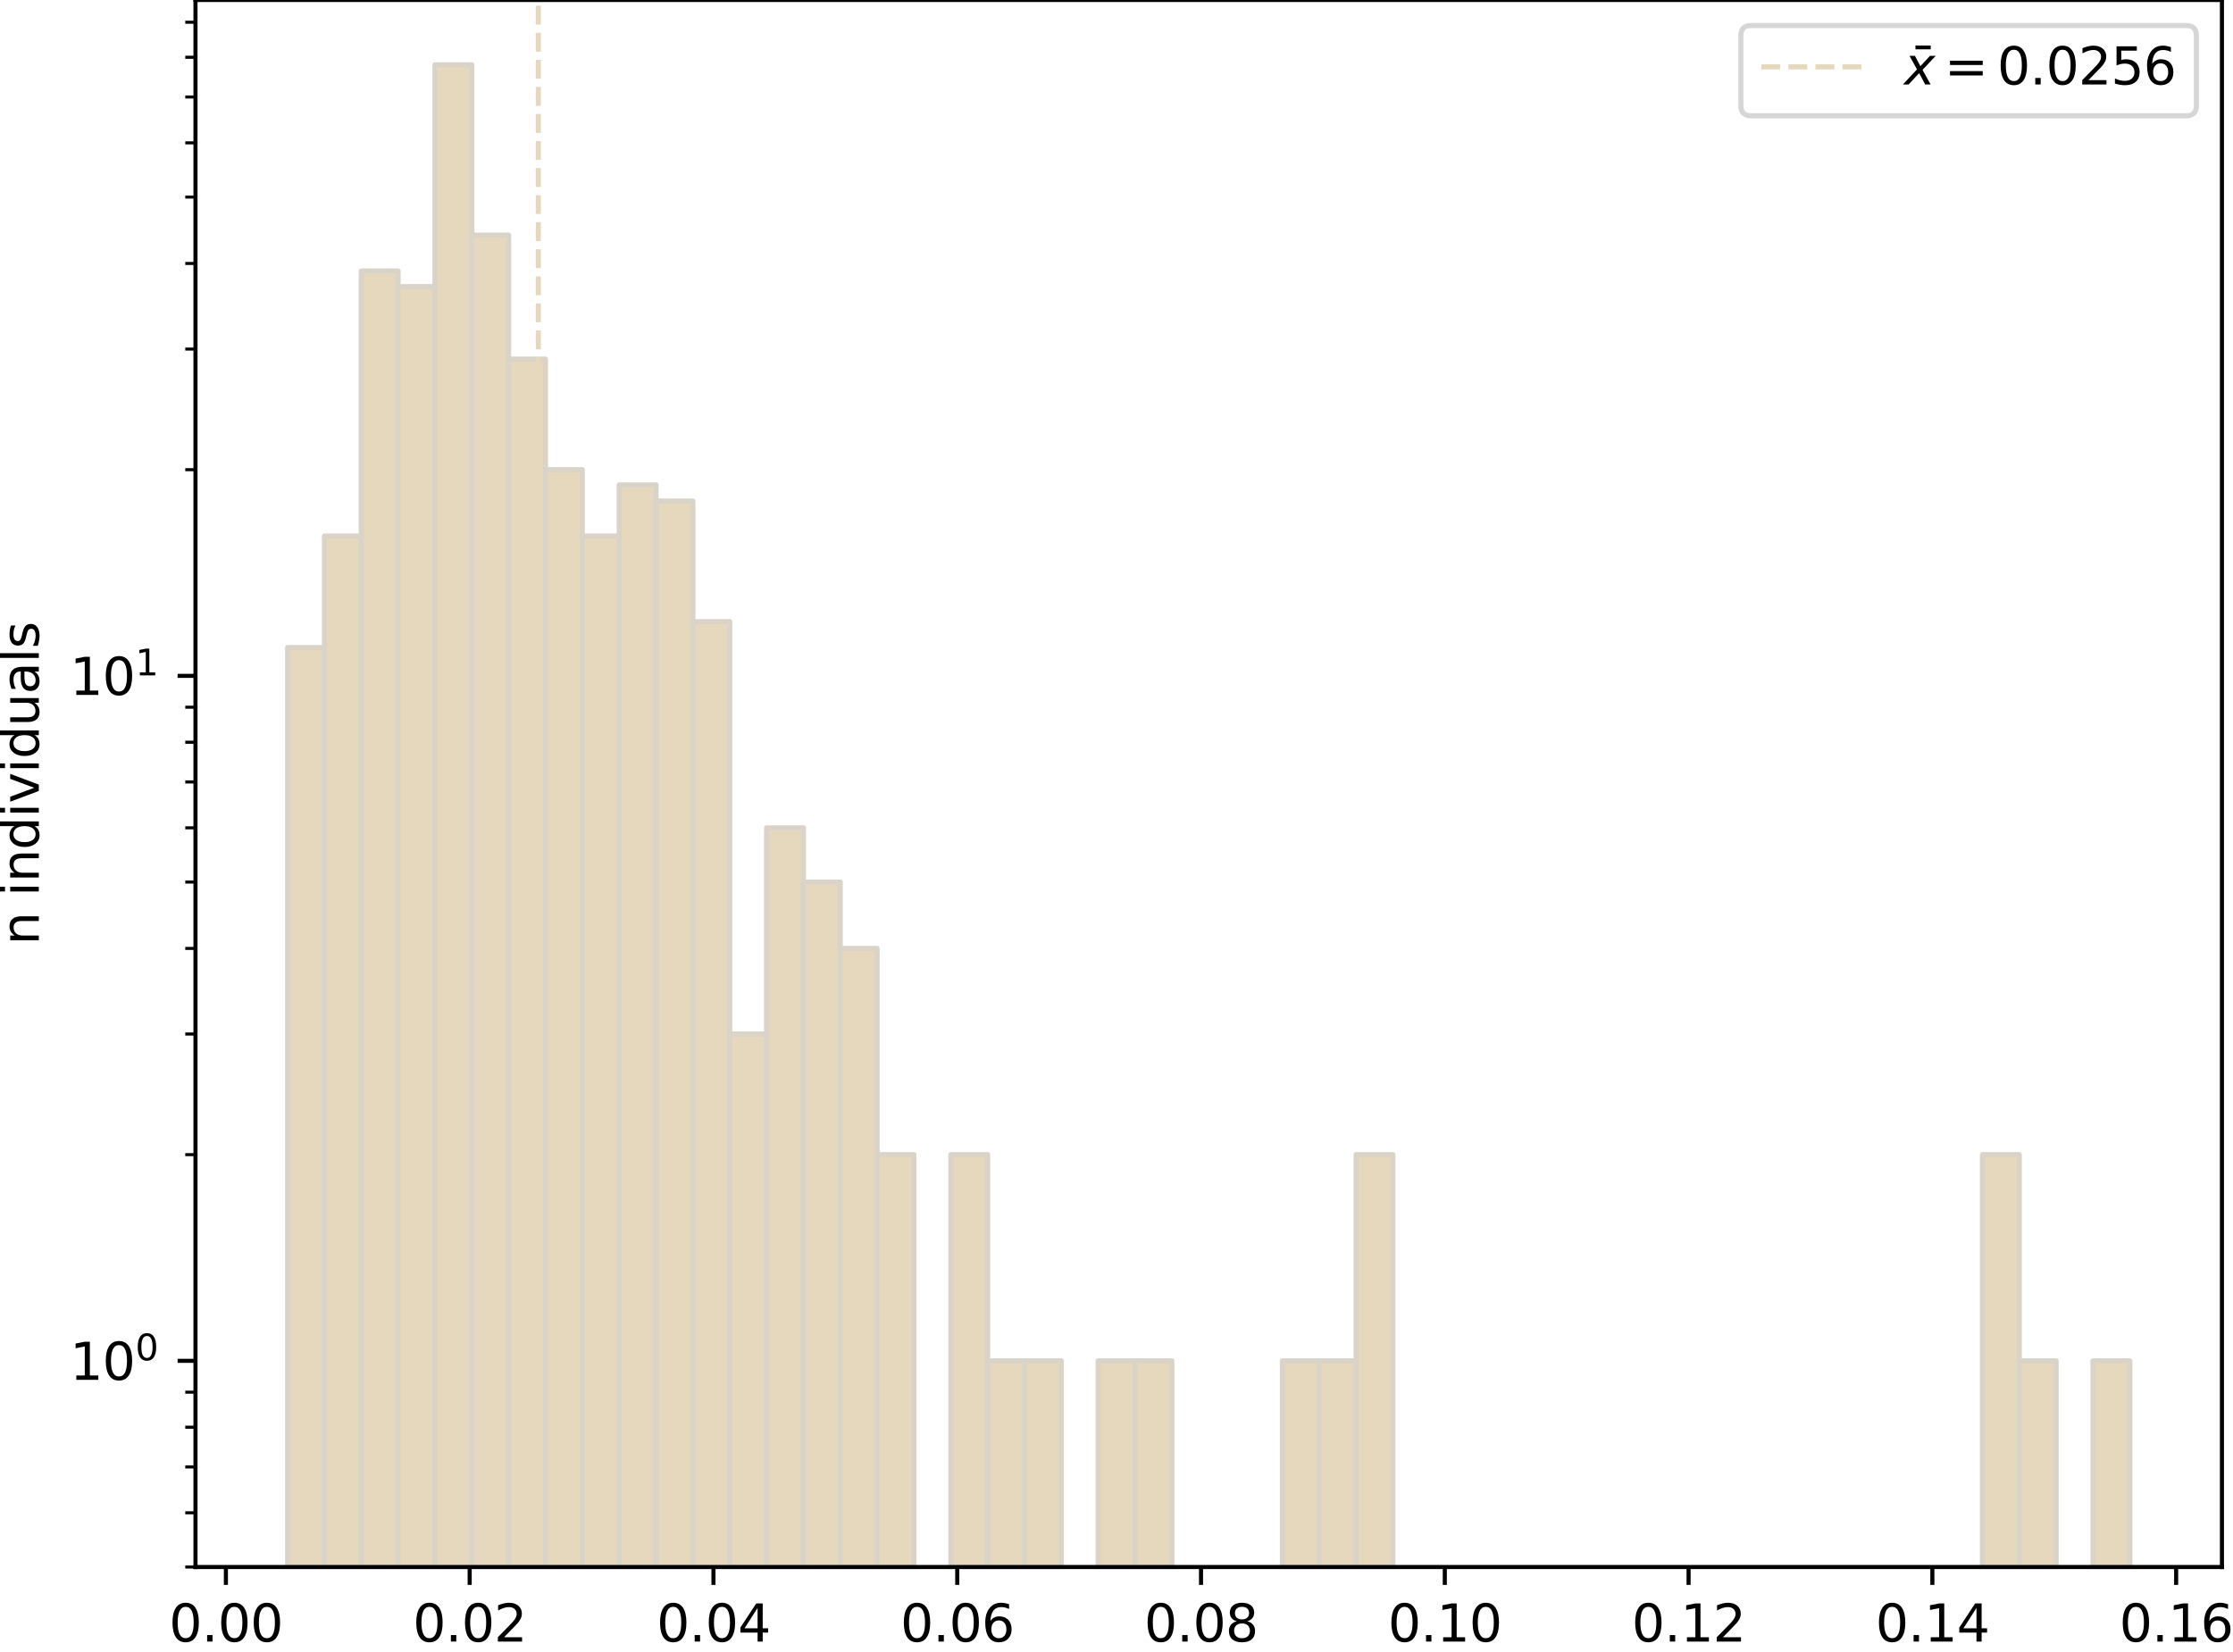 <?xml version="1.0" encoding="utf-8" standalone="no"?>
<!DOCTYPE svg PUBLIC "-//W3C//DTD SVG 1.1//EN"
  "http://www.w3.org/Graphics/SVG/1.1/DTD/svg11.dtd">
<svg height="323.598pt" version="1.1" viewBox="0 0 437.249 323.598" width="437.249pt" xmlns="http://www.w3.org/2000/svg" xmlns:xlink="http://www.w3.org/1999/xlink">
 <defs>
  <style type="text/css">*{stroke-linecap:butt;stroke-linejoin:round;}</style>
 </defs>
 <g id="figure_1">
  <g id="patch_1">
   <path d="M 0 323.598 
L 437.249 323.598 
L 437.249 0 
L 0 0 
z
" style="fill:#ffffff;"/>
  </g>
  <g id="axes_1">
   <g id="patch_2">
    <path d="M 38.278 306.92 
L 435.083 306.92 
L 435.083 0 
L 38.278 0 
z
" style="fill:#ffffff;"/>
   </g>
   <g id="patch_3">
    <path clip-path="url(#pe25918a976)" d="M 56.315 134425.762 
L 63.529 134425.762 
L 63.529 126.822 
L 56.315 126.822 
z
" style="fill:#e5d8bd;stroke:#dad4c8;stroke-linejoin:miter;"/>
   </g>
   <g id="patch_4">
    <path clip-path="url(#pe25918a976)" d="M 63.529 134425.762 
L 70.744 134425.762 
L 70.744 104.99 
L 63.529 104.99 
z
" style="fill:#e5d8bd;stroke:#dad4c8;stroke-linejoin:miter;"/>
   </g>
   <g id="patch_5">
    <path clip-path="url(#pe25918a976)" d="M 70.744 134425.762 
L 77.959 134425.762 
L 77.959 53.078 
L 70.744 53.078 
z
" style="fill:#e5d8bd;stroke:#dad4c8;stroke-linejoin:miter;"/>
   </g>
   <g id="patch_6">
    <path clip-path="url(#pe25918a976)" d="M 77.959 134425.762 
L 85.173 134425.762 
L 85.173 56.145 
L 77.959 56.145 
z
" style="fill:#e5d8bd;stroke:#dad4c8;stroke-linejoin:miter;"/>
   </g>
   <g id="patch_7">
    <path clip-path="url(#pe25918a976)" d="M 85.173 134425.762 
L 92.388 134425.762 
L 92.388 12.692 
L 85.173 12.692 
z
" style="fill:#e5d8bd;stroke:#dad4c8;stroke-linejoin:miter;"/>
   </g>
   <g id="patch_8">
    <path clip-path="url(#pe25918a976)" d="M 92.388 134425.762 
L 99.603 134425.762 
L 99.603 46.05 
L 92.388 46.05 
z
" style="fill:#e5d8bd;stroke:#dad4c8;stroke-linejoin:miter;"/>
   </g>
   <g id="patch_9">
    <path clip-path="url(#pe25918a976)" d="M 99.603 134425.762 
L 106.817 134425.762 
L 106.817 70.34 
L 99.603 70.34 
z
" style="fill:#e5d8bd;stroke:#dad4c8;stroke-linejoin:miter;"/>
   </g>
   <g id="patch_10">
    <path clip-path="url(#pe25918a976)" d="M 106.817 134425.762 
L 114.032 134425.762 
L 114.032 91.989 
L 106.817 91.989 
z
" style="fill:#e5d8bd;stroke:#dad4c8;stroke-linejoin:miter;"/>
   </g>
   <g id="patch_11">
    <path clip-path="url(#pe25918a976)" d="M 114.032 134425.762 
L 121.246 134425.762 
L 121.246 104.99 
L 114.032 104.99 
z
" style="fill:#e5d8bd;stroke:#dad4c8;stroke-linejoin:miter;"/>
   </g>
   <g id="patch_12">
    <path clip-path="url(#pe25918a976)" d="M 121.246 134425.762 
L 128.461 134425.762 
L 128.461 94.977 
L 121.246 94.977 
z
" style="fill:#e5d8bd;stroke:#dad4c8;stroke-linejoin:miter;"/>
   </g>
   <g id="patch_13">
    <path clip-path="url(#pe25918a976)" d="M 128.461 134425.762 
L 135.676 134425.762 
L 135.676 98.128 
L 128.461 98.128 
z
" style="fill:#e5d8bd;stroke:#dad4c8;stroke-linejoin:miter;"/>
   </g>
   <g id="patch_14">
    <path clip-path="url(#pe25918a976)" d="M 135.676 134425.762 
L 142.89 134425.762 
L 142.89 121.752 
L 135.676 121.752 
z
" style="fill:#e5d8bd;stroke:#dad4c8;stroke-linejoin:miter;"/>
   </g>
   <g id="patch_15">
    <path clip-path="url(#pe25918a976)" d="M 142.89 134425.762 
L 150.105 134425.762 
L 150.105 202.524 
L 142.89 202.524 
z
" style="fill:#e5d8bd;stroke:#dad4c8;stroke-linejoin:miter;"/>
   </g>
   <g id="patch_16">
    <path clip-path="url(#pe25918a976)" d="M 150.105 134425.762 
L 157.32 134425.762 
L 157.32 162.138 
L 150.105 162.138 
z
" style="fill:#e5d8bd;stroke:#dad4c8;stroke-linejoin:miter;"/>
   </g>
   <g id="patch_17">
    <path clip-path="url(#pe25918a976)" d="M 157.32 134425.762 
L 164.534 134425.762 
L 164.534 172.761 
L 157.32 172.761 
z
" style="fill:#e5d8bd;stroke:#dad4c8;stroke-linejoin:miter;"/>
   </g>
   <g id="patch_18">
    <path clip-path="url(#pe25918a976)" d="M 164.534 134425.762 
L 171.749 134425.762 
L 171.749 185.762 
L 164.534 185.762 
z
" style="fill:#e5d8bd;stroke:#dad4c8;stroke-linejoin:miter;"/>
   </g>
   <g id="patch_19">
    <path clip-path="url(#pe25918a976)" d="M 171.749 134425.762 
L 178.963 134425.762 
L 178.963 226.148 
L 171.749 226.148 
z
" style="fill:#e5d8bd;stroke:#dad4c8;stroke-linejoin:miter;"/>
   </g>
   <g id="patch_20">
    <path clip-path="url(#pe25918a976)" d="M 178.963 134425.762 
L 186.178 134425.762 
L 186.178 134425.762 
L 178.963 134425.762 
z
" style="fill:#e5d8bd;stroke:#dad4c8;stroke-linejoin:miter;"/>
   </g>
   <g id="patch_21">
    <path clip-path="url(#pe25918a976)" d="M 186.178 134425.762 
L 193.393 134425.762 
L 193.393 226.148 
L 186.178 226.148 
z
" style="fill:#e5d8bd;stroke:#dad4c8;stroke-linejoin:miter;"/>
   </g>
   <g id="patch_22">
    <path clip-path="url(#pe25918a976)" d="M 193.393 134425.762 
L 200.607 134425.762 
L 200.607 266.534 
L 193.393 266.534 
z
" style="fill:#e5d8bd;stroke:#dad4c8;stroke-linejoin:miter;"/>
   </g>
   <g id="patch_23">
    <path clip-path="url(#pe25918a976)" d="M 200.607 134425.762 
L 207.822 134425.762 
L 207.822 266.534 
L 200.607 266.534 
z
" style="fill:#e5d8bd;stroke:#dad4c8;stroke-linejoin:miter;"/>
   </g>
   <g id="patch_24">
    <path clip-path="url(#pe25918a976)" d="M 207.822 134425.762 
L 215.037 134425.762 
L 215.037 134425.762 
L 207.822 134425.762 
z
" style="fill:#e5d8bd;stroke:#dad4c8;stroke-linejoin:miter;"/>
   </g>
   <g id="patch_25">
    <path clip-path="url(#pe25918a976)" d="M 215.037 134425.762 
L 222.251 134425.762 
L 222.251 266.534 
L 215.037 266.534 
z
" style="fill:#e5d8bd;stroke:#dad4c8;stroke-linejoin:miter;"/>
   </g>
   <g id="patch_26">
    <path clip-path="url(#pe25918a976)" d="M 222.251 134425.762 
L 229.466 134425.762 
L 229.466 266.534 
L 222.251 266.534 
z
" style="fill:#e5d8bd;stroke:#dad4c8;stroke-linejoin:miter;"/>
   </g>
   <g id="patch_27">
    <path clip-path="url(#pe25918a976)" d="M 229.466 134425.762 
L 236.681 134425.762 
L 236.681 134425.762 
L 229.466 134425.762 
z
" style="fill:#e5d8bd;stroke:#dad4c8;stroke-linejoin:miter;"/>
   </g>
   <g id="patch_28">
    <path clip-path="url(#pe25918a976)" d="M 236.681 134425.762 
L 243.895 134425.762 
L 243.895 134425.762 
L 236.681 134425.762 
z
" style="fill:#e5d8bd;stroke:#dad4c8;stroke-linejoin:miter;"/>
   </g>
   <g id="patch_29">
    <path clip-path="url(#pe25918a976)" d="M 243.895 134425.762 
L 251.11 134425.762 
L 251.11 134425.762 
L 243.895 134425.762 
z
" style="fill:#e5d8bd;stroke:#dad4c8;stroke-linejoin:miter;"/>
   </g>
   <g id="patch_30">
    <path clip-path="url(#pe25918a976)" d="M 251.11 134425.762 
L 258.324 134425.762 
L 258.324 266.534 
L 251.11 266.534 
z
" style="fill:#e5d8bd;stroke:#dad4c8;stroke-linejoin:miter;"/>
   </g>
   <g id="patch_31">
    <path clip-path="url(#pe25918a976)" d="M 258.324 134425.762 
L 265.539 134425.762 
L 265.539 266.534 
L 258.324 266.534 
z
" style="fill:#e5d8bd;stroke:#dad4c8;stroke-linejoin:miter;"/>
   </g>
   <g id="patch_32">
    <path clip-path="url(#pe25918a976)" d="M 265.539 134425.762 
L 272.754 134425.762 
L 272.754 226.148 
L 265.539 226.148 
z
" style="fill:#e5d8bd;stroke:#dad4c8;stroke-linejoin:miter;"/>
   </g>
   <g id="patch_33">
    <path clip-path="url(#pe25918a976)" d="M 272.754 134425.762 
L 279.968 134425.762 
L 279.968 134425.762 
L 272.754 134425.762 
z
" style="fill:#e5d8bd;stroke:#dad4c8;stroke-linejoin:miter;"/>
   </g>
   <g id="patch_34">
    <path clip-path="url(#pe25918a976)" d="M 279.968 134425.762 
L 287.183 134425.762 
L 287.183 134425.762 
L 279.968 134425.762 
z
" style="fill:#e5d8bd;stroke:#dad4c8;stroke-linejoin:miter;"/>
   </g>
   <g id="patch_35">
    <path clip-path="url(#pe25918a976)" d="M 287.183 134425.762 
L 294.398 134425.762 
L 294.398 134425.762 
L 287.183 134425.762 
z
" style="fill:#e5d8bd;stroke:#dad4c8;stroke-linejoin:miter;"/>
   </g>
   <g id="patch_36">
    <path clip-path="url(#pe25918a976)" d="M 294.398 134425.762 
L 301.612 134425.762 
L 301.612 134425.762 
L 294.398 134425.762 
z
" style="fill:#e5d8bd;stroke:#dad4c8;stroke-linejoin:miter;"/>
   </g>
   <g id="patch_37">
    <path clip-path="url(#pe25918a976)" d="M 301.612 134425.762 
L 308.827 134425.762 
L 308.827 134425.762 
L 301.612 134425.762 
z
" style="fill:#e5d8bd;stroke:#dad4c8;stroke-linejoin:miter;"/>
   </g>
   <g id="patch_38">
    <path clip-path="url(#pe25918a976)" d="M 308.827 134425.762 
L 316.042 134425.762 
L 316.042 134425.762 
L 308.827 134425.762 
z
" style="fill:#e5d8bd;stroke:#dad4c8;stroke-linejoin:miter;"/>
   </g>
   <g id="patch_39">
    <path clip-path="url(#pe25918a976)" d="M 316.042 134425.762 
L 323.256 134425.762 
L 323.256 134425.762 
L 316.042 134425.762 
z
" style="fill:#e5d8bd;stroke:#dad4c8;stroke-linejoin:miter;"/>
   </g>
   <g id="patch_40">
    <path clip-path="url(#pe25918a976)" d="M 323.256 134425.762 
L 330.471 134425.762 
L 330.471 134425.762 
L 323.256 134425.762 
z
" style="fill:#e5d8bd;stroke:#dad4c8;stroke-linejoin:miter;"/>
   </g>
   <g id="patch_41">
    <path clip-path="url(#pe25918a976)" d="M 330.471 134425.762 
L 337.685 134425.762 
L 337.685 134425.762 
L 330.471 134425.762 
z
" style="fill:#e5d8bd;stroke:#dad4c8;stroke-linejoin:miter;"/>
   </g>
   <g id="patch_42">
    <path clip-path="url(#pe25918a976)" d="M 337.685 134425.762 
L 344.9 134425.762 
L 344.9 134425.762 
L 337.685 134425.762 
z
" style="fill:#e5d8bd;stroke:#dad4c8;stroke-linejoin:miter;"/>
   </g>
   <g id="patch_43">
    <path clip-path="url(#pe25918a976)" d="M 344.9 134425.762 
L 352.115 134425.762 
L 352.115 134425.762 
L 344.9 134425.762 
z
" style="fill:#e5d8bd;stroke:#dad4c8;stroke-linejoin:miter;"/>
   </g>
   <g id="patch_44">
    <path clip-path="url(#pe25918a976)" d="M 352.115 134425.762 
L 359.329 134425.762 
L 359.329 134425.762 
L 352.115 134425.762 
z
" style="fill:#e5d8bd;stroke:#dad4c8;stroke-linejoin:miter;"/>
   </g>
   <g id="patch_45">
    <path clip-path="url(#pe25918a976)" d="M 359.329 134425.762 
L 366.544 134425.762 
L 366.544 134425.762 
L 359.329 134425.762 
z
" style="fill:#e5d8bd;stroke:#dad4c8;stroke-linejoin:miter;"/>
   </g>
   <g id="patch_46">
    <path clip-path="url(#pe25918a976)" d="M 366.544 134425.762 
L 373.759 134425.762 
L 373.759 134425.762 
L 366.544 134425.762 
z
" style="fill:#e5d8bd;stroke:#dad4c8;stroke-linejoin:miter;"/>
   </g>
   <g id="patch_47">
    <path clip-path="url(#pe25918a976)" d="M 373.759 134425.762 
L 380.973 134425.762 
L 380.973 134425.762 
L 373.759 134425.762 
z
" style="fill:#e5d8bd;stroke:#dad4c8;stroke-linejoin:miter;"/>
   </g>
   <g id="patch_48">
    <path clip-path="url(#pe25918a976)" d="M 380.973 134425.762 
L 388.188 134425.762 
L 388.188 134425.762 
L 380.973 134425.762 
z
" style="fill:#e5d8bd;stroke:#dad4c8;stroke-linejoin:miter;"/>
   </g>
   <g id="patch_49">
    <path clip-path="url(#pe25918a976)" d="M 388.188 134425.762 
L 395.403 134425.762 
L 395.403 226.148 
L 388.188 226.148 
z
" style="fill:#e5d8bd;stroke:#dad4c8;stroke-linejoin:miter;"/>
   </g>
   <g id="patch_50">
    <path clip-path="url(#pe25918a976)" d="M 395.403 134425.762 
L 402.617 134425.762 
L 402.617 266.534 
L 395.403 266.534 
z
" style="fill:#e5d8bd;stroke:#dad4c8;stroke-linejoin:miter;"/>
   </g>
   <g id="patch_51">
    <path clip-path="url(#pe25918a976)" d="M 402.617 134425.762 
L 409.832 134425.762 
L 409.832 134425.762 
L 402.617 134425.762 
z
" style="fill:#e5d8bd;stroke:#dad4c8;stroke-linejoin:miter;"/>
   </g>
   <g id="patch_52">
    <path clip-path="url(#pe25918a976)" d="M 409.832 134425.762 
L 417.046 134425.762 
L 417.046 266.534 
L 409.832 266.534 
z
" style="fill:#e5d8bd;stroke:#dad4c8;stroke-linejoin:miter;"/>
   </g>
   <g id="matplotlib.axis_1">
    <g id="xtick_1">
     <g id="line2d_1">
      <defs>
       <path d="M 0 0 
L 0 3.5 
" id="m03ee844e77" style="stroke:#000000;stroke-width:0.8;"/>
      </defs>
      <g>
       <use style="stroke:#000000;stroke-width:0.8;" x="44.233" xlink:href="#m03ee844e77" y="306.92"/>
      </g>
     </g>
     <g id="text_1">
      <!-- 0.00 -->
      <g transform="translate(33.1 321.518)scale(0.1 -0.1)">
       <defs>
        <path d="M 2034 4250 
Q 1547 4250 1301 3770 
Q 1056 3291 1056 2328 
Q 1056 1369 1301 889 
Q 1547 409 2034 409 
Q 2525 409 2770 889 
Q 3016 1369 3016 2328 
Q 3016 3291 2770 3770 
Q 2525 4250 2034 4250 
z
M 2034 4750 
Q 2819 4750 3233 4129 
Q 3647 3509 3647 2328 
Q 3647 1150 3233 529 
Q 2819 -91 2034 -91 
Q 1250 -91 836 529 
Q 422 1150 422 2328 
Q 422 3509 836 4129 
Q 1250 4750 2034 4750 
z
" id="DejaVuSans-30" transform="scale(0.016)"/>
        <path d="M 684 794 
L 1344 794 
L 1344 0 
L 684 0 
L 684 794 
z
" id="DejaVuSans-2e" transform="scale(0.016)"/>
       </defs>
       <use xlink:href="#DejaVuSans-30"/>
       <use x="63.623" xlink:href="#DejaVuSans-2e"/>
       <use x="95.41" xlink:href="#DejaVuSans-30"/>
       <use x="159.033" xlink:href="#DejaVuSans-30"/>
      </g>
     </g>
    </g>
    <g id="xtick_2">
     <g id="line2d_2">
      <g>
       <use style="stroke:#000000;stroke-width:0.8;" x="91.968" xlink:href="#m03ee844e77" y="306.92"/>
      </g>
     </g>
     <g id="text_2">
      <!-- 0.02 -->
      <g transform="translate(80.835 321.518)scale(0.1 -0.1)">
       <defs>
        <path d="M 1228 531 
L 3431 531 
L 3431 0 
L 469 0 
L 469 531 
Q 828 903 1448 1529 
Q 2069 2156 2228 2338 
Q 2531 2678 2651 2914 
Q 2772 3150 2772 3378 
Q 2772 3750 2511 3984 
Q 2250 4219 1831 4219 
Q 1534 4219 1204 4116 
Q 875 4013 500 3803 
L 500 4441 
Q 881 4594 1212 4672 
Q 1544 4750 1819 4750 
Q 2544 4750 2975 4387 
Q 3406 4025 3406 3419 
Q 3406 3131 3298 2873 
Q 3191 2616 2906 2266 
Q 2828 2175 2409 1742 
Q 1991 1309 1228 531 
z
" id="DejaVuSans-32" transform="scale(0.016)"/>
       </defs>
       <use xlink:href="#DejaVuSans-30"/>
       <use x="63.623" xlink:href="#DejaVuSans-2e"/>
       <use x="95.41" xlink:href="#DejaVuSans-30"/>
       <use x="159.033" xlink:href="#DejaVuSans-32"/>
      </g>
     </g>
    </g>
    <g id="xtick_3">
     <g id="line2d_3">
      <g>
       <use style="stroke:#000000;stroke-width:0.8;" x="139.704" xlink:href="#m03ee844e77" y="306.92"/>
      </g>
     </g>
     <g id="text_3">
      <!-- 0.04 -->
      <g transform="translate(128.571 321.518)scale(0.1 -0.1)">
       <defs>
        <path d="M 2419 4116 
L 825 1625 
L 2419 1625 
L 2419 4116 
z
M 2253 4666 
L 3047 4666 
L 3047 1625 
L 3713 1625 
L 3713 1100 
L 3047 1100 
L 3047 0 
L 2419 0 
L 2419 1100 
L 313 1100 
L 313 1709 
L 2253 4666 
z
" id="DejaVuSans-34" transform="scale(0.016)"/>
       </defs>
       <use xlink:href="#DejaVuSans-30"/>
       <use x="63.623" xlink:href="#DejaVuSans-2e"/>
       <use x="95.41" xlink:href="#DejaVuSans-30"/>
       <use x="159.033" xlink:href="#DejaVuSans-34"/>
      </g>
     </g>
    </g>
    <g id="xtick_4">
     <g id="line2d_4">
      <g>
       <use style="stroke:#000000;stroke-width:0.8;" x="187.439" xlink:href="#m03ee844e77" y="306.92"/>
      </g>
     </g>
     <g id="text_4">
      <!-- 0.06 -->
      <g transform="translate(176.306 321.518)scale(0.1 -0.1)">
       <defs>
        <path d="M 2113 2584 
Q 1688 2584 1439 2293 
Q 1191 2003 1191 1497 
Q 1191 994 1439 701 
Q 1688 409 2113 409 
Q 2538 409 2786 701 
Q 3034 994 3034 1497 
Q 3034 2003 2786 2293 
Q 2538 2584 2113 2584 
z
M 3366 4563 
L 3366 3988 
Q 3128 4100 2886 4159 
Q 2644 4219 2406 4219 
Q 1781 4219 1451 3797 
Q 1122 3375 1075 2522 
Q 1259 2794 1537 2939 
Q 1816 3084 2150 3084 
Q 2853 3084 3261 2657 
Q 3669 2231 3669 1497 
Q 3669 778 3244 343 
Q 2819 -91 2113 -91 
Q 1303 -91 875 529 
Q 447 1150 447 2328 
Q 447 3434 972 4092 
Q 1497 4750 2381 4750 
Q 2619 4750 2861 4703 
Q 3103 4656 3366 4563 
z
" id="DejaVuSans-36" transform="scale(0.016)"/>
       </defs>
       <use xlink:href="#DejaVuSans-30"/>
       <use x="63.623" xlink:href="#DejaVuSans-2e"/>
       <use x="95.41" xlink:href="#DejaVuSans-30"/>
       <use x="159.033" xlink:href="#DejaVuSans-36"/>
      </g>
     </g>
    </g>
    <g id="xtick_5">
     <g id="line2d_5">
      <g>
       <use style="stroke:#000000;stroke-width:0.8;" x="235.175" xlink:href="#m03ee844e77" y="306.92"/>
      </g>
     </g>
     <g id="text_5">
      <!-- 0.08 -->
      <g transform="translate(224.042 321.518)scale(0.1 -0.1)">
       <defs>
        <path d="M 2034 2216 
Q 1584 2216 1326 1975 
Q 1069 1734 1069 1313 
Q 1069 891 1326 650 
Q 1584 409 2034 409 
Q 2484 409 2743 651 
Q 3003 894 3003 1313 
Q 3003 1734 2745 1975 
Q 2488 2216 2034 2216 
z
M 1403 2484 
Q 997 2584 770 2862 
Q 544 3141 544 3541 
Q 544 4100 942 4425 
Q 1341 4750 2034 4750 
Q 2731 4750 3128 4425 
Q 3525 4100 3525 3541 
Q 3525 3141 3298 2862 
Q 3072 2584 2669 2484 
Q 3125 2378 3379 2068 
Q 3634 1759 3634 1313 
Q 3634 634 3220 271 
Q 2806 -91 2034 -91 
Q 1263 -91 848 271 
Q 434 634 434 1313 
Q 434 1759 690 2068 
Q 947 2378 1403 2484 
z
M 1172 3481 
Q 1172 3119 1398 2916 
Q 1625 2713 2034 2713 
Q 2441 2713 2670 2916 
Q 2900 3119 2900 3481 
Q 2900 3844 2670 4047 
Q 2441 4250 2034 4250 
Q 1625 4250 1398 4047 
Q 1172 3844 1172 3481 
z
" id="DejaVuSans-38" transform="scale(0.016)"/>
       </defs>
       <use xlink:href="#DejaVuSans-30"/>
       <use x="63.623" xlink:href="#DejaVuSans-2e"/>
       <use x="95.41" xlink:href="#DejaVuSans-30"/>
       <use x="159.033" xlink:href="#DejaVuSans-38"/>
      </g>
     </g>
    </g>
    <g id="xtick_6">
     <g id="line2d_6">
      <g>
       <use style="stroke:#000000;stroke-width:0.8;" x="282.91" xlink:href="#m03ee844e77" y="306.92"/>
      </g>
     </g>
     <g id="text_6">
      <!-- 0.10 -->
      <g transform="translate(271.777 321.518)scale(0.1 -0.1)">
       <defs>
        <path d="M 794 531 
L 1825 531 
L 1825 4091 
L 703 3866 
L 703 4441 
L 1819 4666 
L 2450 4666 
L 2450 531 
L 3481 531 
L 3481 0 
L 794 0 
L 794 531 
z
" id="DejaVuSans-31" transform="scale(0.016)"/>
       </defs>
       <use xlink:href="#DejaVuSans-30"/>
       <use x="63.623" xlink:href="#DejaVuSans-2e"/>
       <use x="95.41" xlink:href="#DejaVuSans-31"/>
       <use x="159.033" xlink:href="#DejaVuSans-30"/>
      </g>
     </g>
    </g>
    <g id="xtick_7">
     <g id="line2d_7">
      <g>
       <use style="stroke:#000000;stroke-width:0.8;" x="330.645" xlink:href="#m03ee844e77" y="306.92"/>
      </g>
     </g>
     <g id="text_7">
      <!-- 0.12 -->
      <g transform="translate(319.513 321.518)scale(0.1 -0.1)">
       <use xlink:href="#DejaVuSans-30"/>
       <use x="63.623" xlink:href="#DejaVuSans-2e"/>
       <use x="95.41" xlink:href="#DejaVuSans-31"/>
       <use x="159.033" xlink:href="#DejaVuSans-32"/>
      </g>
     </g>
    </g>
    <g id="xtick_8">
     <g id="line2d_8">
      <g>
       <use style="stroke:#000000;stroke-width:0.8;" x="378.381" xlink:href="#m03ee844e77" y="306.92"/>
      </g>
     </g>
     <g id="text_8">
      <!-- 0.14 -->
      <g transform="translate(367.248 321.518)scale(0.1 -0.1)">
       <use xlink:href="#DejaVuSans-30"/>
       <use x="63.623" xlink:href="#DejaVuSans-2e"/>
       <use x="95.41" xlink:href="#DejaVuSans-31"/>
       <use x="159.033" xlink:href="#DejaVuSans-34"/>
      </g>
     </g>
    </g>
    <g id="xtick_9">
     <g id="line2d_9">
      <g>
       <use style="stroke:#000000;stroke-width:0.8;" x="426.116" xlink:href="#m03ee844e77" y="306.92"/>
      </g>
     </g>
     <g id="text_9">
      <!-- 0.16 -->
      <g transform="translate(414.983 321.518)scale(0.1 -0.1)">
       <use xlink:href="#DejaVuSans-30"/>
       <use x="63.623" xlink:href="#DejaVuSans-2e"/>
       <use x="95.41" xlink:href="#DejaVuSans-31"/>
       <use x="159.033" xlink:href="#DejaVuSans-36"/>
      </g>
     </g>
    </g>
   </g>
   <g id="matplotlib.axis_2">
    <g id="ytick_1">
     <g id="line2d_10">
      <defs>
       <path d="M 0 0 
L -3.5 0 
" id="m16133d6f0b" style="stroke:#000000;stroke-width:0.8;"/>
      </defs>
      <g>
       <use style="stroke:#000000;stroke-width:0.8;" x="38.278" xlink:href="#m16133d6f0b" y="266.534"/>
      </g>
     </g>
     <g id="text_10">
      <!-- $\mathdefault{10^{0}}$ -->
      <g transform="translate(13.678 270.333)scale(0.1 -0.1)">
       <use transform="translate(0 0.766)" xlink:href="#DejaVuSans-31"/>
       <use transform="translate(63.623 0.766)" xlink:href="#DejaVuSans-30"/>
       <use transform="translate(128.203 39.047)scale(0.7)" xlink:href="#DejaVuSans-30"/>
      </g>
     </g>
    </g>
    <g id="ytick_2">
     <g id="line2d_11">
      <g>
       <use style="stroke:#000000;stroke-width:0.8;" x="38.278" xlink:href="#m16133d6f0b" y="132.375"/>
      </g>
     </g>
     <g id="text_11">
      <!-- $\mathdefault{10^{1}}$ -->
      <g transform="translate(13.678 136.174)scale(0.1 -0.1)">
       <use transform="translate(0 0.684)" xlink:href="#DejaVuSans-31"/>
       <use transform="translate(63.623 0.684)" xlink:href="#DejaVuSans-30"/>
       <use transform="translate(128.203 38.966)scale(0.7)" xlink:href="#DejaVuSans-31"/>
      </g>
     </g>
    </g>
    <g id="ytick_3">
     <g id="line2d_12">
      <defs>
       <path d="M 0 0 
L -2 0 
" id="m5e4f7a509a" style="stroke:#000000;stroke-width:0.6;"/>
      </defs>
      <g>
       <use style="stroke:#000000;stroke-width:0.6;" x="38.278" xlink:href="#m5e4f7a509a" y="306.92"/>
      </g>
     </g>
    </g>
    <g id="ytick_4">
     <g id="line2d_13">
      <g>
       <use style="stroke:#000000;stroke-width:0.6;" x="38.278" xlink:href="#m5e4f7a509a" y="296.297"/>
      </g>
     </g>
    </g>
    <g id="ytick_5">
     <g id="line2d_14">
      <g>
       <use style="stroke:#000000;stroke-width:0.6;" x="38.278" xlink:href="#m5e4f7a509a" y="287.316"/>
      </g>
     </g>
    </g>
    <g id="ytick_6">
     <g id="line2d_15">
      <g>
       <use style="stroke:#000000;stroke-width:0.6;" x="38.278" xlink:href="#m5e4f7a509a" y="279.535"/>
      </g>
     </g>
    </g>
    <g id="ytick_7">
     <g id="line2d_16">
      <g>
       <use style="stroke:#000000;stroke-width:0.6;" x="38.278" xlink:href="#m5e4f7a509a" y="272.673"/>
      </g>
     </g>
    </g>
    <g id="ytick_8">
     <g id="line2d_17">
      <g>
       <use style="stroke:#000000;stroke-width:0.6;" x="38.278" xlink:href="#m5e4f7a509a" y="226.148"/>
      </g>
     </g>
    </g>
    <g id="ytick_9">
     <g id="line2d_18">
      <g>
       <use style="stroke:#000000;stroke-width:0.6;" x="38.278" xlink:href="#m5e4f7a509a" y="202.524"/>
      </g>
     </g>
    </g>
    <g id="ytick_10">
     <g id="line2d_19">
      <g>
       <use style="stroke:#000000;stroke-width:0.6;" x="38.278" xlink:href="#m5e4f7a509a" y="185.762"/>
      </g>
     </g>
    </g>
    <g id="ytick_11">
     <g id="line2d_20">
      <g>
       <use style="stroke:#000000;stroke-width:0.6;" x="38.278" xlink:href="#m5e4f7a509a" y="172.761"/>
      </g>
     </g>
    </g>
    <g id="ytick_12">
     <g id="line2d_21">
      <g>
       <use style="stroke:#000000;stroke-width:0.6;" x="38.278" xlink:href="#m5e4f7a509a" y="162.138"/>
      </g>
     </g>
    </g>
    <g id="ytick_13">
     <g id="line2d_22">
      <g>
       <use style="stroke:#000000;stroke-width:0.6;" x="38.278" xlink:href="#m5e4f7a509a" y="153.156"/>
      </g>
     </g>
    </g>
    <g id="ytick_14">
     <g id="line2d_23">
      <g>
       <use style="stroke:#000000;stroke-width:0.6;" x="38.278" xlink:href="#m5e4f7a509a" y="145.376"/>
      </g>
     </g>
    </g>
    <g id="ytick_15">
     <g id="line2d_24">
      <g>
       <use style="stroke:#000000;stroke-width:0.6;" x="38.278" xlink:href="#m5e4f7a509a" y="138.514"/>
      </g>
     </g>
    </g>
    <g id="ytick_16">
     <g id="line2d_25">
      <g>
       <use style="stroke:#000000;stroke-width:0.6;" x="38.278" xlink:href="#m5e4f7a509a" y="91.989"/>
      </g>
     </g>
    </g>
    <g id="ytick_17">
     <g id="line2d_26">
      <g>
       <use style="stroke:#000000;stroke-width:0.6;" x="38.278" xlink:href="#m5e4f7a509a" y="68.365"/>
      </g>
     </g>
    </g>
    <g id="ytick_18">
     <g id="line2d_27">
      <g>
       <use style="stroke:#000000;stroke-width:0.6;" x="38.278" xlink:href="#m5e4f7a509a" y="51.603"/>
      </g>
     </g>
    </g>
    <g id="ytick_19">
     <g id="line2d_28">
      <g>
       <use style="stroke:#000000;stroke-width:0.6;" x="38.278" xlink:href="#m5e4f7a509a" y="38.602"/>
      </g>
     </g>
    </g>
    <g id="ytick_20">
     <g id="line2d_29">
      <g>
       <use style="stroke:#000000;stroke-width:0.6;" x="38.278" xlink:href="#m5e4f7a509a" y="27.979"/>
      </g>
     </g>
    </g>
    <g id="ytick_21">
     <g id="line2d_30">
      <g>
       <use style="stroke:#000000;stroke-width:0.6;" x="38.278" xlink:href="#m5e4f7a509a" y="18.997"/>
      </g>
     </g>
    </g>
    <g id="ytick_22">
     <g id="line2d_31">
      <g>
       <use style="stroke:#000000;stroke-width:0.6;" x="38.278" xlink:href="#m5e4f7a509a" y="11.217"/>
      </g>
     </g>
    </g>
    <g id="ytick_23">
     <g id="line2d_32">
      <g>
       <use style="stroke:#000000;stroke-width:0.6;" x="38.278" xlink:href="#m5e4f7a509a" y="4.354"/>
      </g>
     </g>
    </g>
    <g id="text_12">
     <!-- n individuals -->
     <g transform="translate(7.598 185.088)rotate(-90)scale(0.1 -0.1)">
      <defs>
       <path d="M 3513 2113 
L 3513 0 
L 2938 0 
L 2938 2094 
Q 2938 2591 2744 2837 
Q 2550 3084 2163 3084 
Q 1697 3084 1428 2787 
Q 1159 2491 1159 1978 
L 1159 0 
L 581 0 
L 581 3500 
L 1159 3500 
L 1159 2956 
Q 1366 3272 1645 3428 
Q 1925 3584 2291 3584 
Q 2894 3584 3203 3211 
Q 3513 2838 3513 2113 
z
" id="DejaVuSans-6e" transform="scale(0.016)"/>
       <path id="DejaVuSans-20" transform="scale(0.016)"/>
       <path d="M 603 3500 
L 1178 3500 
L 1178 0 
L 603 0 
L 603 3500 
z
M 603 4863 
L 1178 4863 
L 1178 4134 
L 603 4134 
L 603 4863 
z
" id="DejaVuSans-69" transform="scale(0.016)"/>
       <path d="M 2906 2969 
L 2906 4863 
L 3481 4863 
L 3481 0 
L 2906 0 
L 2906 525 
Q 2725 213 2448 61 
Q 2172 -91 1784 -91 
Q 1150 -91 751 415 
Q 353 922 353 1747 
Q 353 2572 751 3078 
Q 1150 3584 1784 3584 
Q 2172 3584 2448 3432 
Q 2725 3281 2906 2969 
z
M 947 1747 
Q 947 1113 1208 752 
Q 1469 391 1925 391 
Q 2381 391 2643 752 
Q 2906 1113 2906 1747 
Q 2906 2381 2643 2742 
Q 2381 3103 1925 3103 
Q 1469 3103 1208 2742 
Q 947 2381 947 1747 
z
" id="DejaVuSans-64" transform="scale(0.016)"/>
       <path d="M 191 3500 
L 800 3500 
L 1894 563 
L 2988 3500 
L 3597 3500 
L 2284 0 
L 1503 0 
L 191 3500 
z
" id="DejaVuSans-76" transform="scale(0.016)"/>
       <path d="M 544 1381 
L 544 3500 
L 1119 3500 
L 1119 1403 
Q 1119 906 1312 657 
Q 1506 409 1894 409 
Q 2359 409 2629 706 
Q 2900 1003 2900 1516 
L 2900 3500 
L 3475 3500 
L 3475 0 
L 2900 0 
L 2900 538 
Q 2691 219 2414 64 
Q 2138 -91 1772 -91 
Q 1169 -91 856 284 
Q 544 659 544 1381 
z
M 1991 3584 
L 1991 3584 
z
" id="DejaVuSans-75" transform="scale(0.016)"/>
       <path d="M 2194 1759 
Q 1497 1759 1228 1600 
Q 959 1441 959 1056 
Q 959 750 1161 570 
Q 1363 391 1709 391 
Q 2188 391 2477 730 
Q 2766 1069 2766 1631 
L 2766 1759 
L 2194 1759 
z
M 3341 1997 
L 3341 0 
L 2766 0 
L 2766 531 
Q 2569 213 2275 61 
Q 1981 -91 1556 -91 
Q 1019 -91 701 211 
Q 384 513 384 1019 
Q 384 1609 779 1909 
Q 1175 2209 1959 2209 
L 2766 2209 
L 2766 2266 
Q 2766 2663 2505 2880 
Q 2244 3097 1772 3097 
Q 1472 3097 1187 3025 
Q 903 2953 641 2809 
L 641 3341 
Q 956 3463 1253 3523 
Q 1550 3584 1831 3584 
Q 2591 3584 2966 3190 
Q 3341 2797 3341 1997 
z
" id="DejaVuSans-61" transform="scale(0.016)"/>
       <path d="M 603 4863 
L 1178 4863 
L 1178 0 
L 603 0 
L 603 4863 
z
" id="DejaVuSans-6c" transform="scale(0.016)"/>
       <path d="M 2834 3397 
L 2834 2853 
Q 2591 2978 2328 3040 
Q 2066 3103 1784 3103 
Q 1356 3103 1142 2972 
Q 928 2841 928 2578 
Q 928 2378 1081 2264 
Q 1234 2150 1697 2047 
L 1894 2003 
Q 2506 1872 2764 1633 
Q 3022 1394 3022 966 
Q 3022 478 2636 193 
Q 2250 -91 1575 -91 
Q 1294 -91 989 -36 
Q 684 19 347 128 
L 347 722 
Q 666 556 975 473 
Q 1284 391 1588 391 
Q 1994 391 2212 530 
Q 2431 669 2431 922 
Q 2431 1156 2273 1281 
Q 2116 1406 1581 1522 
L 1381 1569 
Q 847 1681 609 1914 
Q 372 2147 372 2553 
Q 372 3047 722 3315 
Q 1072 3584 1716 3584 
Q 2034 3584 2315 3537 
Q 2597 3491 2834 3397 
z
" id="DejaVuSans-73" transform="scale(0.016)"/>
      </defs>
      <use xlink:href="#DejaVuSans-6e"/>
      <use x="63.379" xlink:href="#DejaVuSans-20"/>
      <use x="95.166" xlink:href="#DejaVuSans-69"/>
      <use x="122.949" xlink:href="#DejaVuSans-6e"/>
      <use x="186.328" xlink:href="#DejaVuSans-64"/>
      <use x="249.805" xlink:href="#DejaVuSans-69"/>
      <use x="277.588" xlink:href="#DejaVuSans-76"/>
      <use x="336.768" xlink:href="#DejaVuSans-69"/>
      <use x="364.551" xlink:href="#DejaVuSans-64"/>
      <use x="428.027" xlink:href="#DejaVuSans-75"/>
      <use x="491.406" xlink:href="#DejaVuSans-61"/>
      <use x="552.686" xlink:href="#DejaVuSans-6c"/>
      <use x="580.469" xlink:href="#DejaVuSans-73"/>
     </g>
    </g>
   </g>
   <g id="line2d_33">
    <path clip-path="url(#pe25918a976)" d="M 105.411 306.92 
L 105.411 0 
" style="fill:none;stroke:#e5d8bd;stroke-dasharray:3.7,1.6;stroke-dashoffset:0;"/>
   </g>
   <g id="patch_53">
    <path d="M 38.278 306.92 
L 38.278 -0 
" style="fill:none;stroke:#000000;stroke-linecap:square;stroke-linejoin:miter;stroke-width:0.8;"/>
   </g>
   <g id="patch_54">
    <path d="M 435.083 306.92 
L 435.083 -0 
" style="fill:none;stroke:#000000;stroke-linecap:square;stroke-linejoin:miter;stroke-width:0.8;"/>
   </g>
   <g id="patch_55">
    <path d="M 38.278 306.92 
L 435.083 306.92 
" style="fill:none;stroke:#000000;stroke-linecap:square;stroke-linejoin:miter;stroke-width:0.8;"/>
   </g>
   <g id="patch_56">
    <path d="M 38.278 0 
L 435.083 0 
" style="fill:none;stroke:#000000;stroke-linecap:square;stroke-linejoin:miter;stroke-width:0.8;"/>
   </g>
   <g id="legend_1">
    <g id="patch_57">
     <path d="M 342.883 22.678 
L 428.083 22.678 
Q 430.083 22.678 430.083 20.678 
L 430.083 7 
Q 430.083 5 428.083 5 
L 342.883 5 
Q 340.883 5 340.883 7 
L 340.883 20.678 
Q 340.883 22.678 342.883 22.678 
z
" style="fill:#ffffff;opacity:0.8;stroke:#cccccc;stroke-linejoin:miter;"/>
    </g>
    <g id="line2d_34">
     <path d="M 344.883 13.098 
L 364.883 13.098 
" style="fill:none;stroke:#e5d8bd;stroke-dasharray:3.7,1.6;stroke-dashoffset:0;"/>
    </g>
    <g id="line2d_35"/>
    <g id="text_13">
     <!-- $\bar{x}=0.0256$ -->
     <g transform="translate(372.883 16.598)scale(0.1 -0.1)">
      <defs>
       <path d="M -2522 4769 
L -653 4769 
L -653 4306 
L -2522 4306 
L -2522 4769 
z
" id="DejaVuSans-304" transform="scale(0.016)"/>
       <path d="M 3841 3500 
L 2234 1784 
L 3219 0 
L 2559 0 
L 1819 1388 
L 531 0 
L -166 0 
L 1556 1844 
L 641 3500 
L 1300 3500 
L 1972 2234 
L 3144 3500 
L 3841 3500 
z
" id="DejaVuSans-Oblique-78" transform="scale(0.016)"/>
       <path d="M 678 2906 
L 4684 2906 
L 4684 2381 
L 678 2381 
L 678 2906 
z
M 678 1631 
L 4684 1631 
L 4684 1100 
L 678 1100 
L 678 1631 
z
" id="DejaVuSans-3d" transform="scale(0.016)"/>
       <path d="M 691 4666 
L 3169 4666 
L 3169 4134 
L 1269 4134 
L 1269 2991 
Q 1406 3038 1543 3061 
Q 1681 3084 1819 3084 
Q 2600 3084 3056 2656 
Q 3513 2228 3513 1497 
Q 3513 744 3044 326 
Q 2575 -91 1722 -91 
Q 1428 -91 1123 -41 
Q 819 9 494 109 
L 494 744 
Q 775 591 1075 516 
Q 1375 441 1709 441 
Q 2250 441 2565 725 
Q 2881 1009 2881 1497 
Q 2881 1984 2565 2268 
Q 2250 2553 1709 2553 
Q 1456 2553 1204 2497 
Q 953 2441 691 2322 
L 691 4666 
z
" id="DejaVuSans-35" transform="scale(0.016)"/>
      </defs>
      <use transform="translate(62.201 0.484)" xlink:href="#DejaVuSans-304"/>
      <use transform="translate(0 0.578)" xlink:href="#DejaVuSans-Oblique-78"/>
      <use transform="translate(78.662 0.578)" xlink:href="#DejaVuSans-3d"/>
      <use transform="translate(181.934 0.578)" xlink:href="#DejaVuSans-30"/>
      <use transform="translate(245.557 0.578)" xlink:href="#DejaVuSans-2e"/>
      <use transform="translate(277.344 0.578)" xlink:href="#DejaVuSans-30"/>
      <use transform="translate(340.967 0.578)" xlink:href="#DejaVuSans-32"/>
      <use transform="translate(404.59 0.578)" xlink:href="#DejaVuSans-35"/>
      <use transform="translate(468.213 0.578)" xlink:href="#DejaVuSans-36"/>
     </g>
    </g>
   </g>
  </g>
 </g>
 <defs>
  <clipPath id="pe25918a976">
   <rect height="306.92" width="396.805" x="38.278" y="0"/>
  </clipPath>
 </defs>
</svg>
